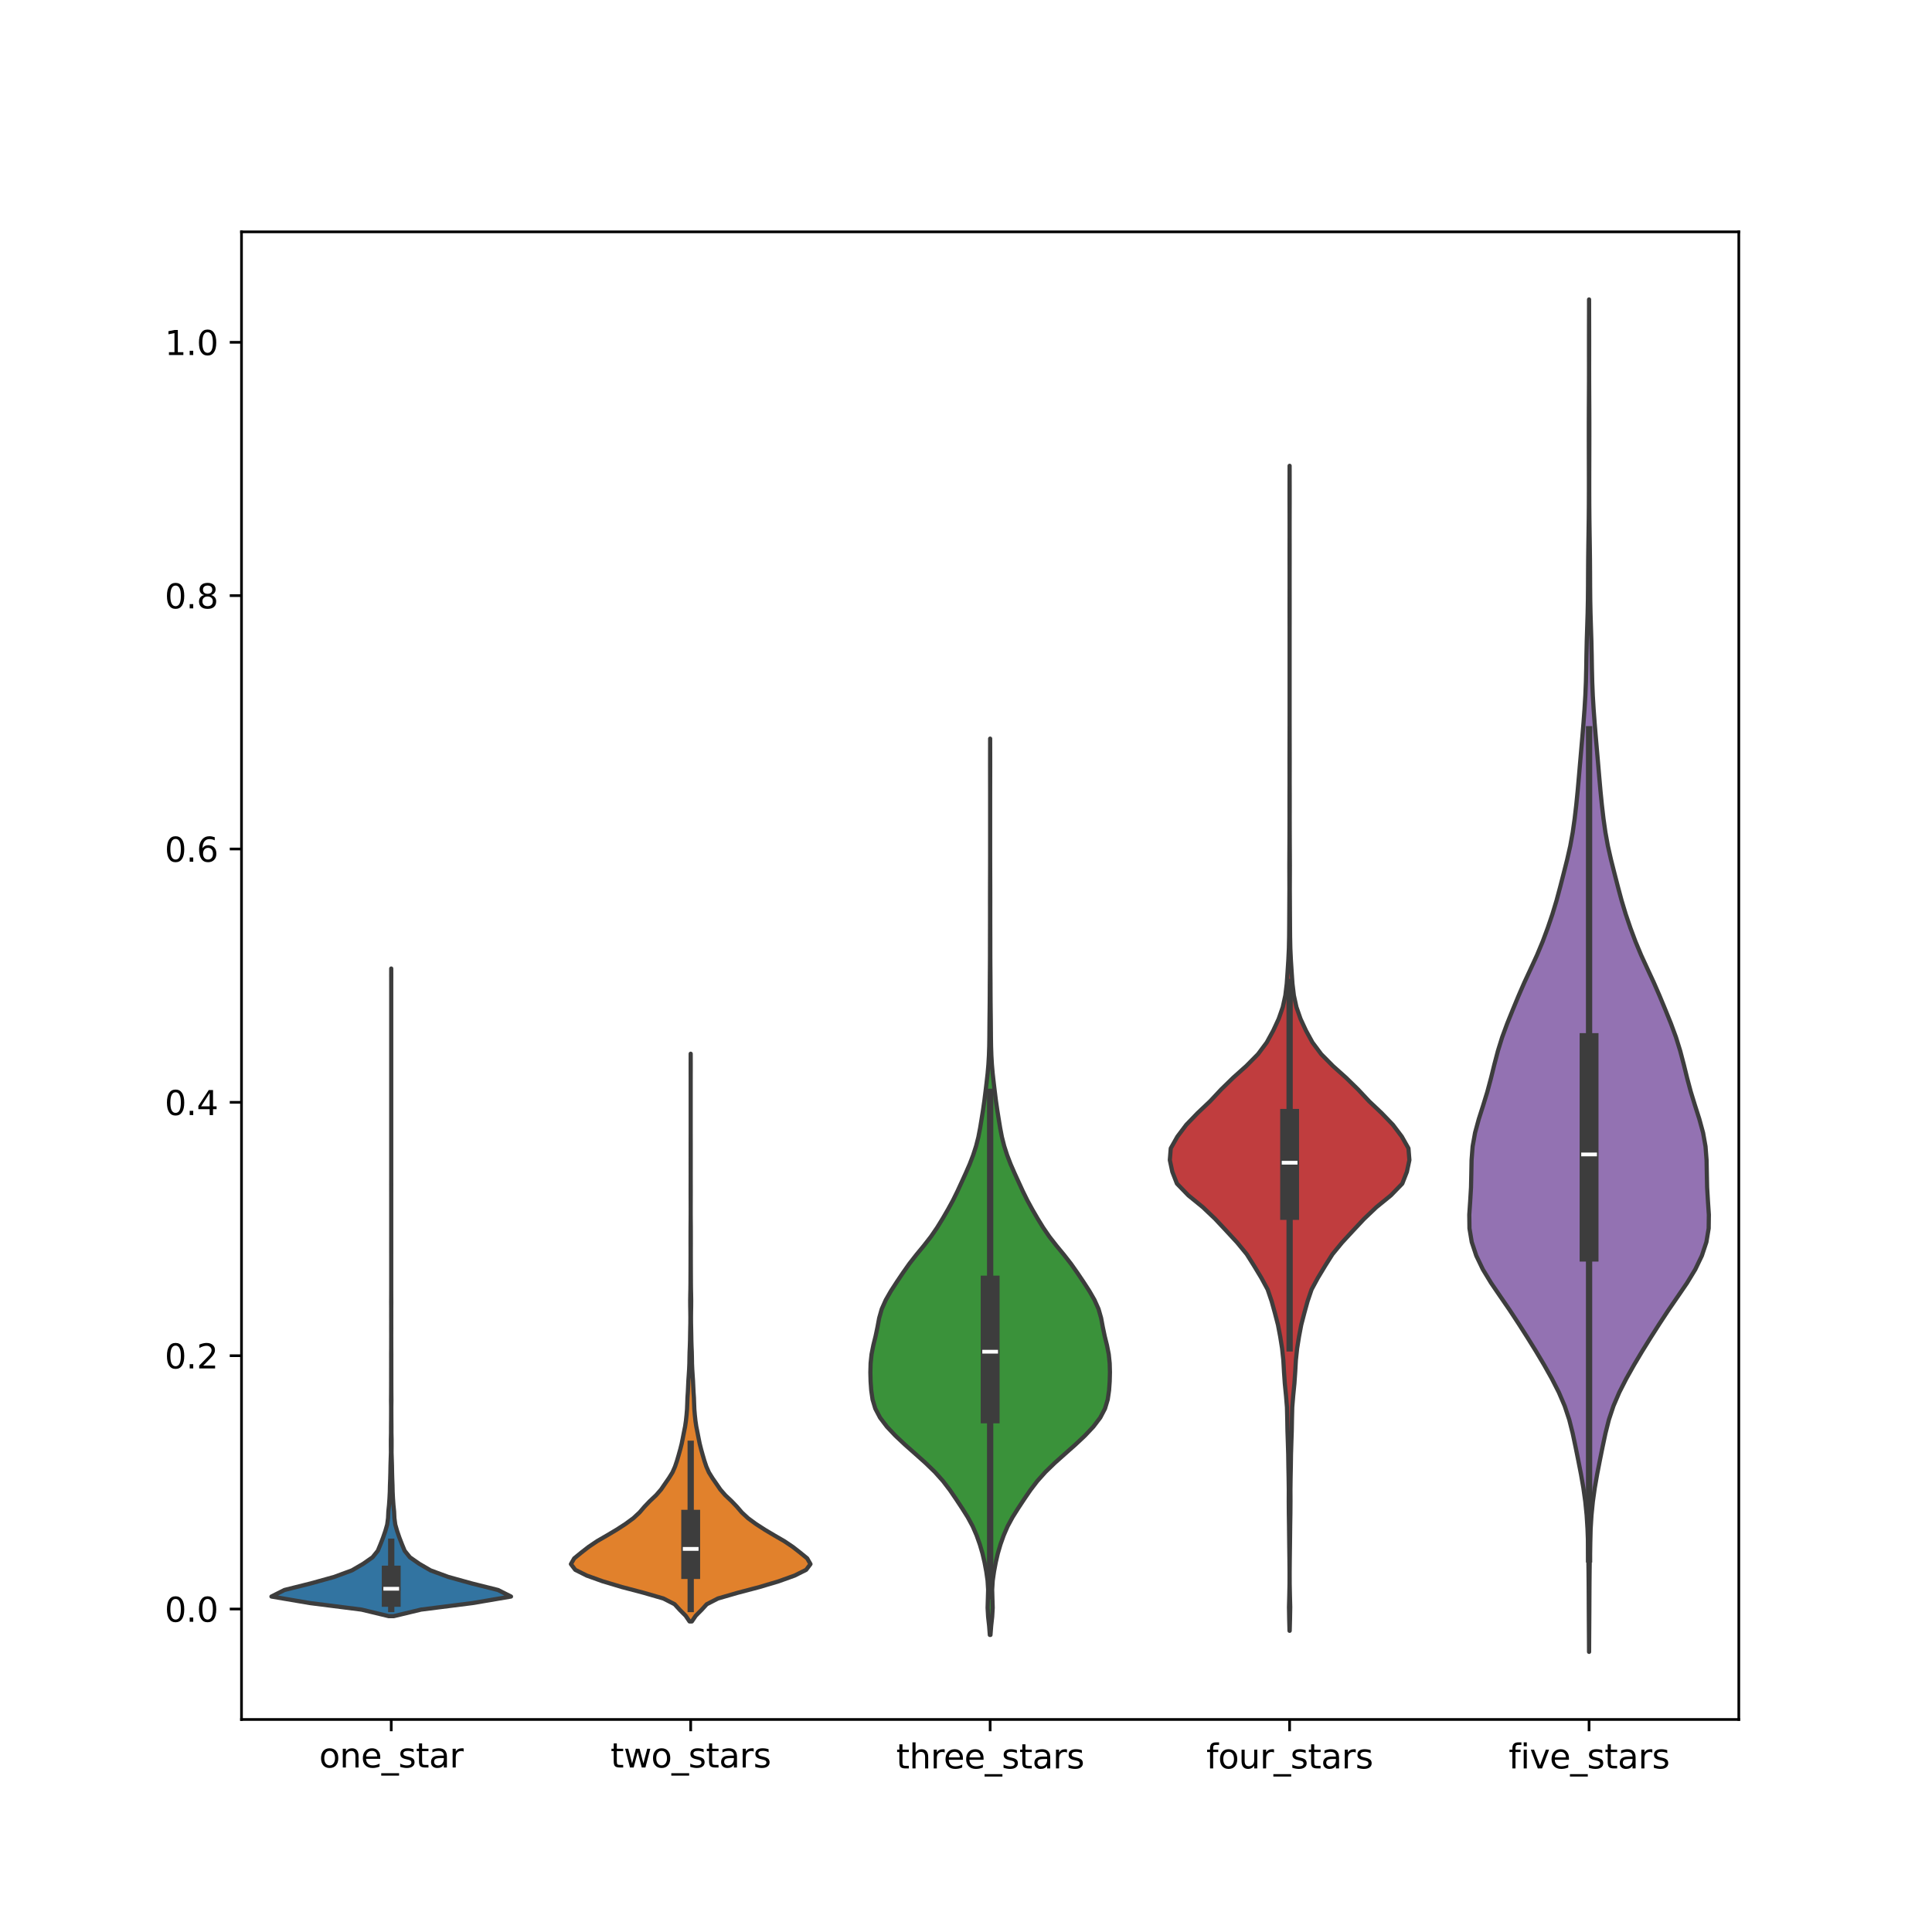 <?xml version="1.0" encoding="utf-8" standalone="no"?>
<!DOCTYPE svg PUBLIC "-//W3C//DTD SVG 1.1//EN"
  "http://www.w3.org/Graphics/SVG/1.1/DTD/svg11.dtd">
<svg xmlns:xlink="http://www.w3.org/1999/xlink" width="576pt" height="576pt" viewBox="0 0 576 576" xmlns="http://www.w3.org/2000/svg" version="1.1">
 <defs>
  <style type="text/css">*{stroke-linejoin: round; stroke-linecap: butt}</style>
 </defs>
 <g id="figure_1">
  <g id="patch_1">
   <path d="M 0 576 
L 576 576 
L 576 0 
L 0 0 
z
" style="fill: #ffffff"/>
  </g>
  <g id="axes_1">
   <g id="patch_2">
    <path d="M 72 512.64 
L 518.4 512.64 
L 518.4 69.12 
L 72 69.12 
z
" style="fill: #ffffff"/>
   </g>
   <g id="PolyCollection_1">
    <defs>
     <path id="mf4a3474368" d="M 117.392 -94.167 
L 115.888 -94.167 
L 107.777 -96.117 
L 92.394 -98.067 
L 80.928 -100.017 
L 84.808 -101.968 
L 92.612 -103.918 
L 99.644 -105.868 
L 104.927 -107.818 
L 108.279 -109.769 
L 111.075 -111.719 
L 112.645 -113.669 
L 113.448 -115.62 
L 114.204 -117.57 
L 114.874 -119.52 
L 115.437 -121.47 
L 115.698 -123.421 
L 115.786 -125.371 
L 115.984 -127.321 
L 116.122 -129.271 
L 116.22 -131.222 
L 116.262 -133.172 
L 116.337 -135.122 
L 116.39 -137.072 
L 116.421 -139.023 
L 116.483 -140.973 
L 116.549 -142.923 
L 116.534 -144.874 
L 116.535 -146.824 
L 116.578 -148.774 
L 116.579 -150.724 
L 116.596 -152.675 
L 116.606 -154.625 
L 116.609 -156.575 
L 116.583 -158.525 
L 116.601 -160.476 
L 116.61 -162.426 
L 116.615 -164.376 
L 116.613 -166.326 
L 116.617 -168.277 
L 116.618 -170.227 
L 116.615 -172.177 
L 116.628 -174.128 
L 116.632 -176.078 
L 116.636 -178.028 
L 116.627 -179.978 
L 116.635 -181.929 
L 116.628 -183.879 
L 116.633 -185.829 
L 116.621 -187.779 
L 116.634 -189.73 
L 116.64 -191.68 
L 116.64 -193.63 
L 116.64 -195.581 
L 116.64 -197.531 
L 116.64 -199.481 
L 116.64 -201.431 
L 116.635 -203.382 
L 116.636 -205.332 
L 116.64 -207.282 
L 116.64 -209.232 
L 116.64 -211.183 
L 116.64 -213.133 
L 116.64 -215.083 
L 116.64 -217.033 
L 116.64 -218.984 
L 116.637 -220.934 
L 116.634 -222.884 
L 116.64 -224.835 
L 116.64 -226.785 
L 116.64 -228.735 
L 116.64 -230.685 
L 116.64 -232.636 
L 116.64 -234.586 
L 116.64 -236.536 
L 116.64 -238.486 
L 116.64 -240.437 
L 116.64 -242.387 
L 116.64 -244.337 
L 116.64 -246.288 
L 116.64 -248.238 
L 116.64 -250.188 
L 116.64 -252.138 
L 116.64 -254.089 
L 116.64 -256.039 
L 116.64 -257.989 
L 116.64 -259.939 
L 116.64 -261.89 
L 116.64 -263.84 
L 116.64 -265.79 
L 116.64 -267.74 
L 116.64 -269.691 
L 116.64 -271.641 
L 116.64 -273.591 
L 116.64 -275.542 
L 116.64 -277.492 
L 116.64 -279.442 
L 116.64 -281.392 
L 116.638 -283.343 
L 116.633 -285.293 
L 116.639 -287.243 
L 116.641 -287.243 
L 116.641 -287.243 
L 116.647 -285.293 
L 116.642 -283.343 
L 116.64 -281.392 
L 116.64 -279.442 
L 116.64 -277.492 
L 116.64 -275.542 
L 116.64 -273.591 
L 116.64 -271.641 
L 116.64 -269.691 
L 116.64 -267.74 
L 116.64 -265.79 
L 116.64 -263.84 
L 116.64 -261.89 
L 116.64 -259.939 
L 116.64 -257.989 
L 116.64 -256.039 
L 116.64 -254.089 
L 116.64 -252.138 
L 116.64 -250.188 
L 116.64 -248.238 
L 116.64 -246.288 
L 116.64 -244.337 
L 116.64 -242.387 
L 116.64 -240.437 
L 116.64 -238.486 
L 116.64 -236.536 
L 116.64 -234.586 
L 116.64 -232.636 
L 116.64 -230.685 
L 116.64 -228.735 
L 116.64 -226.785 
L 116.64 -224.835 
L 116.646 -222.884 
L 116.643 -220.934 
L 116.64 -218.984 
L 116.64 -217.033 
L 116.64 -215.083 
L 116.64 -213.133 
L 116.64 -211.183 
L 116.64 -209.232 
L 116.64 -207.282 
L 116.644 -205.332 
L 116.645 -203.382 
L 116.64 -201.431 
L 116.64 -199.481 
L 116.64 -197.531 
L 116.64 -195.581 
L 116.64 -193.63 
L 116.64 -191.68 
L 116.646 -189.73 
L 116.659 -187.779 
L 116.647 -185.829 
L 116.652 -183.879 
L 116.645 -181.929 
L 116.653 -179.978 
L 116.644 -178.028 
L 116.648 -176.078 
L 116.652 -174.128 
L 116.665 -172.177 
L 116.662 -170.227 
L 116.663 -168.277 
L 116.667 -166.326 
L 116.665 -164.376 
L 116.67 -162.426 
L 116.679 -160.476 
L 116.697 -158.525 
L 116.671 -156.575 
L 116.674 -154.625 
L 116.684 -152.675 
L 116.701 -150.724 
L 116.702 -148.774 
L 116.745 -146.824 
L 116.746 -144.874 
L 116.731 -142.923 
L 116.797 -140.973 
L 116.859 -139.023 
L 116.89 -137.072 
L 116.943 -135.122 
L 117.018 -133.172 
L 117.06 -131.222 
L 117.158 -129.271 
L 117.296 -127.321 
L 117.494 -125.371 
L 117.582 -123.421 
L 117.843 -121.47 
L 118.406 -119.52 
L 119.076 -117.57 
L 119.832 -115.62 
L 120.635 -113.669 
L 122.205 -111.719 
L 125.001 -109.769 
L 128.353 -107.818 
L 133.636 -105.868 
L 140.668 -103.918 
L 148.472 -101.968 
L 152.352 -100.017 
L 140.886 -98.067 
L 125.503 -96.117 
L 117.392 -94.167 
z
" style="stroke: #3d3d3d; stroke-width: 1.25"/>
    </defs>
    <g clip-path="url(#pbd607f5d47)">
     <use xlink:href="#mf4a3474368" x="0" y="576" style="fill: #3274a1; stroke: #3d3d3d; stroke-width: 1.25"/>
    </g>
   </g>
   <g id="PolyCollection_2">
    <defs>
     <path id="mdbf8deed7d" d="M 206.267 -92.591 
L 205.573 -92.591 
L 204.406 -94.3 
L 202.7 -96.01 
L 201.132 -97.72 
L 197.794 -99.429 
L 191.886 -101.139 
L 185.401 -102.848 
L 179.681 -104.558 
L 174.923 -106.268 
L 171.506 -107.977 
L 170.208 -109.687 
L 171.191 -111.397 
L 173.286 -113.106 
L 175.478 -114.816 
L 178.014 -116.525 
L 180.972 -118.235 
L 183.844 -119.945 
L 186.486 -121.654 
L 188.817 -123.364 
L 190.663 -125.073 
L 192.133 -126.783 
L 193.77 -128.493 
L 195.59 -130.202 
L 197.079 -131.912 
L 198.253 -133.622 
L 199.44 -135.331 
L 200.499 -137.041 
L 201.251 -138.75 
L 201.827 -140.46 
L 202.327 -142.17 
L 202.804 -143.879 
L 203.237 -145.589 
L 203.58 -147.299 
L 203.914 -149.008 
L 204.254 -150.718 
L 204.505 -152.427 
L 204.687 -154.137 
L 204.831 -155.847 
L 204.899 -157.556 
L 204.958 -159.266 
L 205.073 -160.976 
L 205.154 -162.685 
L 205.232 -164.395 
L 205.348 -166.104 
L 205.457 -167.814 
L 205.529 -169.524 
L 205.554 -171.233 
L 205.596 -172.943 
L 205.67 -174.653 
L 205.723 -176.362 
L 205.75 -178.072 
L 205.781 -179.781 
L 205.819 -181.491 
L 205.831 -183.201 
L 205.814 -184.91 
L 205.783 -186.62 
L 205.773 -188.33 
L 205.801 -190.039 
L 205.838 -191.749 
L 205.855 -193.458 
L 205.862 -195.168 
L 205.871 -196.878 
L 205.877 -198.587 
L 205.882 -200.297 
L 205.888 -202.006 
L 205.885 -203.716 
L 205.879 -205.426 
L 205.881 -207.135 
L 205.883 -208.845 
L 205.891 -210.555 
L 205.907 -212.264 
L 205.917 -213.974 
L 205.919 -215.683 
L 205.915 -217.393 
L 205.909 -219.103 
L 205.905 -220.812 
L 205.908 -222.522 
L 205.914 -224.232 
L 205.916 -225.941 
L 205.912 -227.651 
L 205.91 -229.36 
L 205.913 -231.07 
L 205.912 -232.78 
L 205.911 -234.489 
L 205.915 -236.199 
L 205.919 -237.909 
L 205.92 -239.618 
L 205.92 -241.328 
L 205.92 -243.037 
L 205.92 -244.747 
L 205.92 -246.457 
L 205.92 -248.166 
L 205.92 -249.876 
L 205.92 -251.586 
L 205.92 -253.295 
L 205.918 -255.005 
L 205.913 -256.714 
L 205.911 -258.424 
L 205.915 -260.134 
L 205.919 -261.843 
L 205.921 -261.843 
L 205.921 -261.843 
L 205.925 -260.134 
L 205.929 -258.424 
L 205.927 -256.714 
L 205.922 -255.005 
L 205.92 -253.295 
L 205.92 -251.586 
L 205.92 -249.876 
L 205.92 -248.166 
L 205.92 -246.457 
L 205.92 -244.747 
L 205.92 -243.037 
L 205.92 -241.328 
L 205.92 -239.618 
L 205.921 -237.909 
L 205.925 -236.199 
L 205.929 -234.489 
L 205.928 -232.78 
L 205.927 -231.07 
L 205.93 -229.36 
L 205.928 -227.651 
L 205.924 -225.941 
L 205.926 -224.232 
L 205.932 -222.522 
L 205.935 -220.812 
L 205.931 -219.103 
L 205.925 -217.393 
L 205.921 -215.683 
L 205.923 -213.974 
L 205.933 -212.264 
L 205.949 -210.555 
L 205.957 -208.845 
L 205.959 -207.135 
L 205.961 -205.426 
L 205.955 -203.716 
L 205.952 -202.006 
L 205.958 -200.297 
L 205.963 -198.587 
L 205.969 -196.878 
L 205.978 -195.168 
L 205.985 -193.458 
L 206.002 -191.749 
L 206.039 -190.039 
L 206.067 -188.33 
L 206.057 -186.62 
L 206.026 -184.91 
L 206.009 -183.201 
L 206.021 -181.491 
L 206.059 -179.781 
L 206.09 -178.072 
L 206.117 -176.362 
L 206.17 -174.653 
L 206.244 -172.943 
L 206.286 -171.233 
L 206.311 -169.524 
L 206.383 -167.814 
L 206.492 -166.104 
L 206.608 -164.395 
L 206.686 -162.685 
L 206.767 -160.976 
L 206.882 -159.266 
L 206.941 -157.556 
L 207.009 -155.847 
L 207.153 -154.137 
L 207.335 -152.427 
L 207.586 -150.718 
L 207.926 -149.008 
L 208.26 -147.299 
L 208.603 -145.589 
L 209.036 -143.879 
L 209.513 -142.17 
L 210.013 -140.46 
L 210.589 -138.75 
L 211.341 -137.041 
L 212.4 -135.331 
L 213.587 -133.622 
L 214.761 -131.912 
L 216.25 -130.202 
L 218.07 -128.493 
L 219.707 -126.783 
L 221.177 -125.073 
L 223.023 -123.364 
L 225.354 -121.654 
L 227.996 -119.945 
L 230.868 -118.235 
L 233.826 -116.525 
L 236.362 -114.816 
L 238.554 -113.106 
L 240.649 -111.397 
L 241.632 -109.687 
L 240.334 -107.977 
L 236.917 -106.268 
L 232.159 -104.558 
L 226.439 -102.848 
L 219.954 -101.139 
L 214.046 -99.429 
L 210.708 -97.72 
L 209.14 -96.01 
L 207.434 -94.3 
L 206.267 -92.591 
z
" style="stroke: #3d3d3d; stroke-width: 1.25"/>
    </defs>
    <g clip-path="url(#pbd607f5d47)">
     <use xlink:href="#mdbf8deed7d" x="0" y="576" style="fill: #e1812c; stroke: #3d3d3d; stroke-width: 1.25"/>
    </g>
   </g>
   <g id="PolyCollection_3">
    <defs>
     <path id="m285abc259c" d="M 295.296 -88.568 
L 295.104 -88.568 
L 294.895 -91.267 
L 294.596 -93.966 
L 294.44 -96.665 
L 294.523 -99.364 
L 294.598 -102.063 
L 294.431 -104.763 
L 294.045 -107.462 
L 293.539 -110.161 
L 292.911 -112.86 
L 292.12 -115.559 
L 291.16 -118.258 
L 289.989 -120.958 
L 288.529 -123.657 
L 286.829 -126.356 
L 285.048 -129.055 
L 283.203 -131.754 
L 281.137 -134.453 
L 278.717 -137.153 
L 275.931 -139.852 
L 272.904 -142.551 
L 269.853 -145.25 
L 266.978 -147.949 
L 264.427 -150.648 
L 262.376 -153.348 
L 260.959 -156.047 
L 260.147 -158.746 
L 259.751 -161.445 
L 259.558 -164.144 
L 259.488 -166.844 
L 259.562 -169.543 
L 259.842 -172.242 
L 260.377 -174.941 
L 261.046 -177.64 
L 261.614 -180.339 
L 262.114 -183.039 
L 262.885 -185.738 
L 264.091 -188.437 
L 265.641 -191.136 
L 267.394 -193.835 
L 269.212 -196.534 
L 271.115 -199.234 
L 273.224 -201.933 
L 275.455 -204.632 
L 277.561 -207.331 
L 279.41 -210.03 
L 281.07 -212.729 
L 282.64 -215.429 
L 284.114 -218.128 
L 285.447 -220.827 
L 286.689 -223.526 
L 287.921 -226.225 
L 289.102 -228.924 
L 290.139 -231.624 
L 291.01 -234.323 
L 291.698 -237.022 
L 292.216 -239.721 
L 292.658 -242.42 
L 293.087 -245.12 
L 293.475 -247.819 
L 293.813 -250.518 
L 294.137 -253.217 
L 294.441 -255.916 
L 294.678 -258.615 
L 294.835 -261.315 
L 294.926 -264.014 
L 294.969 -266.713 
L 294.989 -269.412 
L 295.013 -272.111 
L 295.046 -274.81 
L 295.074 -277.51 
L 295.09 -280.209 
L 295.099 -282.908 
L 295.117 -285.607 
L 295.14 -288.306 
L 295.152 -291.005 
L 295.154 -293.705 
L 295.156 -296.404 
L 295.164 -299.103 
L 295.17 -301.802 
L 295.169 -304.501 
L 295.166 -307.201 
L 295.169 -309.9 
L 295.176 -312.599 
L 295.186 -315.298 
L 295.194 -317.997 
L 295.198 -320.696 
L 295.2 -323.396 
L 295.2 -326.095 
L 295.2 -328.794 
L 295.2 -331.493 
L 295.2 -334.192 
L 295.2 -336.891 
L 295.199 -339.591 
L 295.195 -342.29 
L 295.19 -344.989 
L 295.186 -347.688 
L 295.188 -350.387 
L 295.194 -353.086 
L 295.198 -355.786 
L 295.202 -355.786 
L 295.202 -355.786 
L 295.206 -353.086 
L 295.212 -350.387 
L 295.214 -347.688 
L 295.21 -344.989 
L 295.205 -342.29 
L 295.201 -339.591 
L 295.2 -336.891 
L 295.2 -334.192 
L 295.2 -331.493 
L 295.2 -328.794 
L 295.2 -326.095 
L 295.2 -323.396 
L 295.202 -320.696 
L 295.206 -317.997 
L 295.214 -315.298 
L 295.224 -312.599 
L 295.231 -309.9 
L 295.234 -307.201 
L 295.231 -304.501 
L 295.23 -301.802 
L 295.236 -299.103 
L 295.244 -296.404 
L 295.246 -293.705 
L 295.248 -291.005 
L 295.26 -288.306 
L 295.283 -285.607 
L 295.301 -282.908 
L 295.31 -280.209 
L 295.326 -277.51 
L 295.354 -274.81 
L 295.387 -272.111 
L 295.411 -269.412 
L 295.431 -266.713 
L 295.474 -264.014 
L 295.565 -261.315 
L 295.722 -258.615 
L 295.959 -255.916 
L 296.263 -253.217 
L 296.587 -250.518 
L 296.925 -247.819 
L 297.313 -245.12 
L 297.742 -242.42 
L 298.184 -239.721 
L 298.702 -237.022 
L 299.39 -234.323 
L 300.261 -231.624 
L 301.298 -228.924 
L 302.479 -226.225 
L 303.711 -223.526 
L 304.953 -220.827 
L 306.286 -218.128 
L 307.76 -215.429 
L 309.33 -212.729 
L 310.99 -210.03 
L 312.839 -207.331 
L 314.945 -204.632 
L 317.176 -201.933 
L 319.285 -199.234 
L 321.188 -196.534 
L 323.006 -193.835 
L 324.759 -191.136 
L 326.309 -188.437 
L 327.515 -185.738 
L 328.286 -183.039 
L 328.786 -180.339 
L 329.354 -177.64 
L 330.023 -174.941 
L 330.558 -172.242 
L 330.838 -169.543 
L 330.912 -166.844 
L 330.842 -164.144 
L 330.649 -161.445 
L 330.253 -158.746 
L 329.441 -156.047 
L 328.024 -153.348 
L 325.973 -150.648 
L 323.422 -147.949 
L 320.547 -145.25 
L 317.496 -142.551 
L 314.469 -139.852 
L 311.683 -137.153 
L 309.263 -134.453 
L 307.197 -131.754 
L 305.352 -129.055 
L 303.571 -126.356 
L 301.871 -123.657 
L 300.411 -120.958 
L 299.24 -118.258 
L 298.28 -115.559 
L 297.489 -112.86 
L 296.861 -110.161 
L 296.355 -107.462 
L 295.969 -104.763 
L 295.802 -102.063 
L 295.877 -99.364 
L 295.96 -96.665 
L 295.804 -93.966 
L 295.505 -91.267 
L 295.296 -88.568 
z
" style="stroke: #3d3d3d; stroke-width: 1.25"/>
    </defs>
    <g clip-path="url(#pbd607f5d47)">
     <use xlink:href="#m285abc259c" x="0" y="576" style="fill: #3a923a; stroke: #3d3d3d; stroke-width: 1.25"/>
    </g>
   </g>
   <g id="PolyCollection_4">
    <defs>
     <path id="m15ea70969e" d="M 384.505 -89.802 
L 384.455 -89.802 
L 384.36 -93.311 
L 384.297 -96.819 
L 384.386 -100.327 
L 384.458 -103.836 
L 384.465 -107.344 
L 384.434 -110.852 
L 384.386 -114.361 
L 384.343 -117.869 
L 384.304 -121.377 
L 384.249 -124.886 
L 384.222 -128.394 
L 384.233 -131.903 
L 384.186 -135.411 
L 384.115 -138.919 
L 384.064 -142.428 
L 383.957 -145.936 
L 383.841 -149.444 
L 383.779 -152.953 
L 383.691 -156.461 
L 383.402 -159.969 
L 383.054 -163.478 
L 382.809 -166.986 
L 382.612 -170.494 
L 382.237 -174.003 
L 381.676 -177.511 
L 381.009 -181.019 
L 380.096 -184.528 
L 379.127 -188.036 
L 377.937 -191.544 
L 376.034 -195.053 
L 373.919 -198.561 
L 371.709 -202.069 
L 368.824 -205.578 
L 365.578 -209.086 
L 362.292 -212.594 
L 358.601 -216.103 
L 354.291 -219.611 
L 350.887 -223.119 
L 349.519 -226.628 
L 348.768 -230.136 
L 349.047 -233.644 
L 351.032 -237.153 
L 353.679 -240.661 
L 357.064 -244.169 
L 360.781 -247.678 
L 364.063 -251.186 
L 367.659 -254.694 
L 371.579 -258.203 
L 375.052 -261.711 
L 377.675 -265.219 
L 379.594 -268.728 
L 381.222 -272.236 
L 382.443 -275.744 
L 383.209 -279.253 
L 383.63 -282.761 
L 383.874 -286.269 
L 384.1 -289.778 
L 384.265 -293.286 
L 384.337 -296.794 
L 384.364 -300.303 
L 384.384 -303.811 
L 384.401 -307.319 
L 384.422 -310.828 
L 384.412 -314.336 
L 384.401 -317.844 
L 384.416 -321.353 
L 384.435 -324.861 
L 384.448 -328.369 
L 384.456 -331.878 
L 384.45 -335.386 
L 384.45 -338.894 
L 384.464 -342.403 
L 384.46 -345.911 
L 384.456 -349.419 
L 384.463 -352.928 
L 384.469 -356.436 
L 384.477 -359.944 
L 384.48 -363.453 
L 384.48 -366.961 
L 384.48 -370.469 
L 384.48 -373.978 
L 384.48 -377.486 
L 384.48 -380.994 
L 384.48 -384.503 
L 384.479 -388.011 
L 384.473 -391.519 
L 384.469 -395.028 
L 384.474 -398.536 
L 384.479 -402.044 
L 384.477 -405.553 
L 384.47 -409.061 
L 384.47 -412.569 
L 384.477 -416.078 
L 384.479 -419.586 
L 384.473 -423.094 
L 384.463 -426.603 
L 384.462 -430.111 
L 384.471 -433.62 
L 384.478 -437.128 
L 384.482 -437.128 
L 384.482 -437.128 
L 384.489 -433.62 
L 384.498 -430.111 
L 384.497 -426.603 
L 384.487 -423.094 
L 384.481 -419.586 
L 384.483 -416.078 
L 384.49 -412.569 
L 384.49 -409.061 
L 384.483 -405.553 
L 384.481 -402.044 
L 384.486 -398.536 
L 384.491 -395.028 
L 384.487 -391.519 
L 384.481 -388.011 
L 384.48 -384.503 
L 384.48 -380.994 
L 384.48 -377.486 
L 384.48 -373.978 
L 384.48 -370.469 
L 384.48 -366.961 
L 384.48 -363.453 
L 384.483 -359.944 
L 384.491 -356.436 
L 384.497 -352.928 
L 384.504 -349.419 
L 384.5 -345.911 
L 384.496 -342.403 
L 384.51 -338.894 
L 384.51 -335.386 
L 384.504 -331.878 
L 384.512 -328.369 
L 384.525 -324.861 
L 384.544 -321.353 
L 384.559 -317.844 
L 384.548 -314.336 
L 384.538 -310.828 
L 384.559 -307.319 
L 384.576 -303.811 
L 384.596 -300.303 
L 384.623 -296.794 
L 384.695 -293.286 
L 384.86 -289.778 
L 385.086 -286.269 
L 385.33 -282.761 
L 385.751 -279.253 
L 386.517 -275.744 
L 387.738 -272.236 
L 389.366 -268.728 
L 391.285 -265.219 
L 393.908 -261.711 
L 397.381 -258.203 
L 401.301 -254.694 
L 404.897 -251.186 
L 408.179 -247.678 
L 411.896 -244.169 
L 415.281 -240.661 
L 417.928 -237.153 
L 419.913 -233.644 
L 420.192 -230.136 
L 419.441 -226.628 
L 418.073 -223.119 
L 414.669 -219.611 
L 410.359 -216.103 
L 406.668 -212.594 
L 403.382 -209.086 
L 400.136 -205.578 
L 397.251 -202.069 
L 395.041 -198.561 
L 392.926 -195.053 
L 391.023 -191.544 
L 389.833 -188.036 
L 388.864 -184.528 
L 387.951 -181.019 
L 387.284 -177.511 
L 386.723 -174.003 
L 386.348 -170.494 
L 386.151 -166.986 
L 385.906 -163.478 
L 385.558 -159.969 
L 385.269 -156.461 
L 385.181 -152.953 
L 385.119 -149.444 
L 385.003 -145.936 
L 384.896 -142.428 
L 384.845 -138.919 
L 384.774 -135.411 
L 384.727 -131.903 
L 384.738 -128.394 
L 384.711 -124.886 
L 384.656 -121.377 
L 384.617 -117.869 
L 384.574 -114.361 
L 384.526 -110.852 
L 384.495 -107.344 
L 384.502 -103.836 
L 384.574 -100.327 
L 384.663 -96.819 
L 384.6 -93.311 
L 384.505 -89.802 
z
" style="stroke: #3d3d3d; stroke-width: 1.25"/>
    </defs>
    <g clip-path="url(#pbd607f5d47)">
     <use xlink:href="#m15ea70969e" x="0" y="576" style="fill: #c03d3e; stroke: #3d3d3d; stroke-width: 1.25"/>
    </g>
   </g>
   <g id="PolyCollection_5">
    <defs>
     <path id="meb9fd7fbe3" d="M 473.769 -83.52 
L 473.751 -83.52 
L 473.733 -87.593 
L 473.705 -91.665 
L 473.679 -95.738 
L 473.661 -99.811 
L 473.638 -103.884 
L 473.597 -107.956 
L 473.534 -112.029 
L 473.444 -116.102 
L 473.294 -120.175 
L 473.038 -124.247 
L 472.632 -128.32 
L 472.062 -132.393 
L 471.352 -136.465 
L 470.558 -140.538 
L 469.735 -144.611 
L 468.872 -148.684 
L 467.844 -152.756 
L 466.49 -156.829 
L 464.741 -160.902 
L 462.662 -164.975 
L 460.373 -169.047 
L 457.946 -173.12 
L 455.416 -177.193 
L 452.822 -181.265 
L 450.147 -185.338 
L 447.349 -189.411 
L 444.562 -193.484 
L 442.087 -197.556 
L 440.133 -201.629 
L 438.78 -205.702 
L 438.101 -209.775 
L 438.048 -213.847 
L 438.321 -217.92 
L 438.565 -221.993 
L 438.652 -226.065 
L 438.728 -230.138 
L 439.044 -234.211 
L 439.771 -238.284 
L 440.881 -242.356 
L 442.18 -246.429 
L 443.431 -250.502 
L 444.52 -254.575 
L 445.523 -258.647 
L 446.595 -262.72 
L 447.861 -266.793 
L 449.361 -270.865 
L 451.005 -274.938 
L 452.695 -279.011 
L 454.467 -283.084 
L 456.356 -287.156 
L 458.231 -291.229 
L 459.93 -295.302 
L 461.446 -299.375 
L 462.83 -303.447 
L 464.061 -307.52 
L 465.153 -311.593 
L 466.2 -315.665 
L 467.231 -319.738 
L 468.154 -323.811 
L 468.892 -327.884 
L 469.469 -331.956 
L 469.943 -336.029 
L 470.349 -340.102 
L 470.711 -344.175 
L 471.058 -348.247 
L 471.411 -352.32 
L 471.765 -356.393 
L 472.099 -360.465 
L 472.4 -364.538 
L 472.648 -368.611 
L 472.817 -372.684 
L 472.913 -376.756 
L 472.981 -380.829 
L 473.071 -384.902 
L 473.199 -388.975 
L 473.327 -393.047 
L 473.411 -397.12 
L 473.448 -401.193 
L 473.467 -405.265 
L 473.496 -409.338 
L 473.548 -413.411 
L 473.611 -417.484 
L 473.665 -421.556 
L 473.697 -425.629 
L 473.71 -429.702 
L 473.709 -433.775 
L 473.699 -437.847 
L 473.689 -441.92 
L 473.683 -445.993 
L 473.684 -450.065 
L 473.697 -454.138 
L 473.719 -458.211 
L 473.737 -462.284 
L 473.741 -466.356 
L 473.736 -470.429 
L 473.734 -474.502 
L 473.74 -478.575 
L 473.75 -482.647 
L 473.756 -486.72 
L 473.764 -486.72 
L 473.764 -486.72 
L 473.77 -482.647 
L 473.78 -478.575 
L 473.786 -474.502 
L 473.784 -470.429 
L 473.779 -466.356 
L 473.783 -462.284 
L 473.801 -458.211 
L 473.823 -454.138 
L 473.836 -450.065 
L 473.837 -445.993 
L 473.831 -441.92 
L 473.821 -437.847 
L 473.811 -433.775 
L 473.81 -429.702 
L 473.823 -425.629 
L 473.855 -421.556 
L 473.909 -417.484 
L 473.972 -413.411 
L 474.024 -409.338 
L 474.053 -405.265 
L 474.072 -401.193 
L 474.109 -397.12 
L 474.193 -393.047 
L 474.321 -388.975 
L 474.449 -384.902 
L 474.539 -380.829 
L 474.607 -376.756 
L 474.703 -372.684 
L 474.872 -368.611 
L 475.12 -364.538 
L 475.421 -360.465 
L 475.755 -356.393 
L 476.109 -352.32 
L 476.462 -348.247 
L 476.809 -344.175 
L 477.171 -340.102 
L 477.577 -336.029 
L 478.051 -331.956 
L 478.628 -327.884 
L 479.366 -323.811 
L 480.289 -319.738 
L 481.32 -315.665 
L 482.367 -311.593 
L 483.459 -307.52 
L 484.69 -303.447 
L 486.074 -299.375 
L 487.59 -295.302 
L 489.289 -291.229 
L 491.164 -287.156 
L 493.053 -283.084 
L 494.825 -279.011 
L 496.515 -274.938 
L 498.159 -270.865 
L 499.659 -266.793 
L 500.925 -262.72 
L 501.997 -258.647 
L 503 -254.575 
L 504.089 -250.502 
L 505.34 -246.429 
L 506.639 -242.356 
L 507.749 -238.284 
L 508.476 -234.211 
L 508.792 -230.138 
L 508.868 -226.065 
L 508.955 -221.993 
L 509.199 -217.92 
L 509.472 -213.847 
L 509.419 -209.775 
L 508.74 -205.702 
L 507.387 -201.629 
L 505.433 -197.556 
L 502.958 -193.484 
L 500.171 -189.411 
L 497.373 -185.338 
L 494.698 -181.265 
L 492.104 -177.193 
L 489.574 -173.12 
L 487.147 -169.047 
L 484.858 -164.975 
L 482.779 -160.902 
L 481.03 -156.829 
L 479.676 -152.756 
L 478.648 -148.684 
L 477.785 -144.611 
L 476.962 -140.538 
L 476.168 -136.465 
L 475.458 -132.393 
L 474.888 -128.32 
L 474.482 -124.247 
L 474.226 -120.175 
L 474.076 -116.102 
L 473.986 -112.029 
L 473.923 -107.956 
L 473.882 -103.884 
L 473.859 -99.811 
L 473.841 -95.738 
L 473.815 -91.665 
L 473.787 -87.593 
L 473.769 -83.52 
z
" style="stroke: #3d3d3d; stroke-width: 1.25"/>
    </defs>
    <g clip-path="url(#pbd607f5d47)">
     <use xlink:href="#meb9fd7fbe3" x="0" y="576" style="fill: #9372b2; stroke: #3d3d3d; stroke-width: 1.25"/>
    </g>
   </g>
   <g id="matplotlib.axis_1">
    <g id="xtick_1">
     <g id="line2d_1">
      <defs>
       <path id="mfa9f8aa053" d="M 0 0 
L 0 3.5 
" style="stroke: #000000; stroke-width: 0.8"/>
      </defs>
      <g>
       <use xlink:href="#mfa9f8aa053" x="116.64" y="512.64" style="stroke: #000000; stroke-width: 0.8"/>
      </g>
     </g>
     <g id="text_1">
      <!-- one_star -->
      <g transform="translate(95.151 526.96) scale(0.1 -0.1)">
       <defs>
        <path id="DejaVuSans-6f" d="M 1959 3097 
Q 1497 3097 1228 2736 
Q 959 2375 959 1747 
Q 959 1119 1226 758 
Q 1494 397 1959 397 
Q 2419 397 2687 759 
Q 2956 1122 2956 1747 
Q 2956 2369 2687 2733 
Q 2419 3097 1959 3097 
z
M 1959 3584 
Q 2709 3584 3137 3096 
Q 3566 2609 3566 1747 
Q 3566 888 3137 398 
Q 2709 -91 1959 -91 
Q 1206 -91 779 398 
Q 353 888 353 1747 
Q 353 2609 779 3096 
Q 1206 3584 1959 3584 
z
" transform="scale(0.016)"/>
        <path id="DejaVuSans-6e" d="M 3513 2113 
L 3513 0 
L 2938 0 
L 2938 2094 
Q 2938 2591 2744 2837 
Q 2550 3084 2163 3084 
Q 1697 3084 1428 2787 
Q 1159 2491 1159 1978 
L 1159 0 
L 581 0 
L 581 3500 
L 1159 3500 
L 1159 2956 
Q 1366 3272 1645 3428 
Q 1925 3584 2291 3584 
Q 2894 3584 3203 3211 
Q 3513 2838 3513 2113 
z
" transform="scale(0.016)"/>
        <path id="DejaVuSans-65" d="M 3597 1894 
L 3597 1613 
L 953 1613 
Q 991 1019 1311 708 
Q 1631 397 2203 397 
Q 2534 397 2845 478 
Q 3156 559 3463 722 
L 3463 178 
Q 3153 47 2828 -22 
Q 2503 -91 2169 -91 
Q 1331 -91 842 396 
Q 353 884 353 1716 
Q 353 2575 817 3079 
Q 1281 3584 2069 3584 
Q 2775 3584 3186 3129 
Q 3597 2675 3597 1894 
z
M 3022 2063 
Q 3016 2534 2758 2815 
Q 2500 3097 2075 3097 
Q 1594 3097 1305 2825 
Q 1016 2553 972 2059 
L 3022 2063 
z
" transform="scale(0.016)"/>
        <path id="DejaVuSans-5f" d="M 3263 -1063 
L 3263 -1509 
L -63 -1509 
L -63 -1063 
L 3263 -1063 
z
" transform="scale(0.016)"/>
        <path id="DejaVuSans-73" d="M 2834 3397 
L 2834 2853 
Q 2591 2978 2328 3040 
Q 2066 3103 1784 3103 
Q 1356 3103 1142 2972 
Q 928 2841 928 2578 
Q 928 2378 1081 2264 
Q 1234 2150 1697 2047 
L 1894 2003 
Q 2506 1872 2764 1633 
Q 3022 1394 3022 966 
Q 3022 478 2636 193 
Q 2250 -91 1575 -91 
Q 1294 -91 989 -36 
Q 684 19 347 128 
L 347 722 
Q 666 556 975 473 
Q 1284 391 1588 391 
Q 1994 391 2212 530 
Q 2431 669 2431 922 
Q 2431 1156 2273 1281 
Q 2116 1406 1581 1522 
L 1381 1569 
Q 847 1681 609 1914 
Q 372 2147 372 2553 
Q 372 3047 722 3315 
Q 1072 3584 1716 3584 
Q 2034 3584 2315 3537 
Q 2597 3491 2834 3397 
z
" transform="scale(0.016)"/>
        <path id="DejaVuSans-74" d="M 1172 4494 
L 1172 3500 
L 2356 3500 
L 2356 3053 
L 1172 3053 
L 1172 1153 
Q 1172 725 1289 603 
Q 1406 481 1766 481 
L 2356 481 
L 2356 0 
L 1766 0 
Q 1100 0 847 248 
Q 594 497 594 1153 
L 594 3053 
L 172 3053 
L 172 3500 
L 594 3500 
L 594 4494 
L 1172 4494 
z
" transform="scale(0.016)"/>
        <path id="DejaVuSans-61" d="M 2194 1759 
Q 1497 1759 1228 1600 
Q 959 1441 959 1056 
Q 959 750 1161 570 
Q 1363 391 1709 391 
Q 2188 391 2477 730 
Q 2766 1069 2766 1631 
L 2766 1759 
L 2194 1759 
z
M 3341 1997 
L 3341 0 
L 2766 0 
L 2766 531 
Q 2569 213 2275 61 
Q 1981 -91 1556 -91 
Q 1019 -91 701 211 
Q 384 513 384 1019 
Q 384 1609 779 1909 
Q 1175 2209 1959 2209 
L 2766 2209 
L 2766 2266 
Q 2766 2663 2505 2880 
Q 2244 3097 1772 3097 
Q 1472 3097 1187 3025 
Q 903 2953 641 2809 
L 641 3341 
Q 956 3463 1253 3523 
Q 1550 3584 1831 3584 
Q 2591 3584 2966 3190 
Q 3341 2797 3341 1997 
z
" transform="scale(0.016)"/>
        <path id="DejaVuSans-72" d="M 2631 2963 
Q 2534 3019 2420 3045 
Q 2306 3072 2169 3072 
Q 1681 3072 1420 2755 
Q 1159 2438 1159 1844 
L 1159 0 
L 581 0 
L 581 3500 
L 1159 3500 
L 1159 2956 
Q 1341 3275 1631 3429 
Q 1922 3584 2338 3584 
Q 2397 3584 2469 3576 
Q 2541 3569 2628 3553 
L 2631 2963 
z
" transform="scale(0.016)"/>
       </defs>
       <use xlink:href="#DejaVuSans-6f"/>
       <use xlink:href="#DejaVuSans-6e" x="61.182"/>
       <use xlink:href="#DejaVuSans-65" x="124.561"/>
       <use xlink:href="#DejaVuSans-5f" x="186.084"/>
       <use xlink:href="#DejaVuSans-73" x="236.084"/>
       <use xlink:href="#DejaVuSans-74" x="288.184"/>
       <use xlink:href="#DejaVuSans-61" x="327.393"/>
       <use xlink:href="#DejaVuSans-72" x="388.672"/>
      </g>
     </g>
    </g>
    <g id="xtick_2">
     <g id="line2d_2">
      <g>
       <use xlink:href="#mfa9f8aa053" x="205.92" y="512.64" style="stroke: #000000; stroke-width: 0.8"/>
      </g>
     </g>
     <g id="text_2">
      <!-- two_stars -->
      <g transform="translate(182.022 526.96) scale(0.1 -0.1)">
       <defs>
        <path id="DejaVuSans-77" d="M 269 3500 
L 844 3500 
L 1563 769 
L 2278 3500 
L 2956 3500 
L 3675 769 
L 4391 3500 
L 4966 3500 
L 4050 0 
L 3372 0 
L 2619 2869 
L 1863 0 
L 1184 0 
L 269 3500 
z
" transform="scale(0.016)"/>
       </defs>
       <use xlink:href="#DejaVuSans-74"/>
       <use xlink:href="#DejaVuSans-77" x="39.209"/>
       <use xlink:href="#DejaVuSans-6f" x="120.996"/>
       <use xlink:href="#DejaVuSans-5f" x="182.178"/>
       <use xlink:href="#DejaVuSans-73" x="232.178"/>
       <use xlink:href="#DejaVuSans-74" x="284.277"/>
       <use xlink:href="#DejaVuSans-61" x="323.486"/>
       <use xlink:href="#DejaVuSans-72" x="384.766"/>
       <use xlink:href="#DejaVuSans-73" x="425.879"/>
      </g>
     </g>
    </g>
    <g id="xtick_3">
     <g id="line2d_3">
      <g>
       <use xlink:href="#mfa9f8aa053" x="295.2" y="512.64" style="stroke: #000000; stroke-width: 0.8"/>
      </g>
     </g>
     <g id="text_3">
      <!-- three_stars -->
      <g transform="translate(267.186 527.238) scale(0.1 -0.1)">
       <defs>
        <path id="DejaVuSans-68" d="M 3513 2113 
L 3513 0 
L 2938 0 
L 2938 2094 
Q 2938 2591 2744 2837 
Q 2550 3084 2163 3084 
Q 1697 3084 1428 2787 
Q 1159 2491 1159 1978 
L 1159 0 
L 581 0 
L 581 4863 
L 1159 4863 
L 1159 2956 
Q 1366 3272 1645 3428 
Q 1925 3584 2291 3584 
Q 2894 3584 3203 3211 
Q 3513 2838 3513 2113 
z
" transform="scale(0.016)"/>
       </defs>
       <use xlink:href="#DejaVuSans-74"/>
       <use xlink:href="#DejaVuSans-68" x="39.209"/>
       <use xlink:href="#DejaVuSans-72" x="102.588"/>
       <use xlink:href="#DejaVuSans-65" x="141.451"/>
       <use xlink:href="#DejaVuSans-65" x="202.975"/>
       <use xlink:href="#DejaVuSans-5f" x="264.498"/>
       <use xlink:href="#DejaVuSans-73" x="314.498"/>
       <use xlink:href="#DejaVuSans-74" x="366.598"/>
       <use xlink:href="#DejaVuSans-61" x="405.807"/>
       <use xlink:href="#DejaVuSans-72" x="467.086"/>
       <use xlink:href="#DejaVuSans-73" x="508.199"/>
      </g>
     </g>
    </g>
    <g id="xtick_4">
     <g id="line2d_4">
      <g>
       <use xlink:href="#mfa9f8aa053" x="384.48" y="512.64" style="stroke: #000000; stroke-width: 0.8"/>
      </g>
     </g>
     <g id="text_4">
      <!-- four_stars -->
      <g transform="translate(359.647 527.238) scale(0.1 -0.1)">
       <defs>
        <path id="DejaVuSans-66" d="M 2375 4863 
L 2375 4384 
L 1825 4384 
Q 1516 4384 1395 4259 
Q 1275 4134 1275 3809 
L 1275 3500 
L 2222 3500 
L 2222 3053 
L 1275 3053 
L 1275 0 
L 697 0 
L 697 3053 
L 147 3053 
L 147 3500 
L 697 3500 
L 697 3744 
Q 697 4328 969 4595 
Q 1241 4863 1831 4863 
L 2375 4863 
z
" transform="scale(0.016)"/>
        <path id="DejaVuSans-75" d="M 544 1381 
L 544 3500 
L 1119 3500 
L 1119 1403 
Q 1119 906 1312 657 
Q 1506 409 1894 409 
Q 2359 409 2629 706 
Q 2900 1003 2900 1516 
L 2900 3500 
L 3475 3500 
L 3475 0 
L 2900 0 
L 2900 538 
Q 2691 219 2414 64 
Q 2138 -91 1772 -91 
Q 1169 -91 856 284 
Q 544 659 544 1381 
z
M 1991 3584 
L 1991 3584 
z
" transform="scale(0.016)"/>
       </defs>
       <use xlink:href="#DejaVuSans-66"/>
       <use xlink:href="#DejaVuSans-6f" x="35.205"/>
       <use xlink:href="#DejaVuSans-75" x="96.387"/>
       <use xlink:href="#DejaVuSans-72" x="159.766"/>
       <use xlink:href="#DejaVuSans-5f" x="200.879"/>
       <use xlink:href="#DejaVuSans-73" x="250.879"/>
       <use xlink:href="#DejaVuSans-74" x="302.979"/>
       <use xlink:href="#DejaVuSans-61" x="342.188"/>
       <use xlink:href="#DejaVuSans-72" x="403.467"/>
       <use xlink:href="#DejaVuSans-73" x="444.58"/>
      </g>
     </g>
    </g>
    <g id="xtick_5">
     <g id="line2d_5">
      <g>
       <use xlink:href="#mfa9f8aa053" x="473.76" y="512.64" style="stroke: #000000; stroke-width: 0.8"/>
      </g>
     </g>
     <g id="text_5">
      <!-- five_stars -->
      <g transform="translate(449.786 527.238) scale(0.1 -0.1)">
       <defs>
        <path id="DejaVuSans-69" d="M 603 3500 
L 1178 3500 
L 1178 0 
L 603 0 
L 603 3500 
z
M 603 4863 
L 1178 4863 
L 1178 4134 
L 603 4134 
L 603 4863 
z
" transform="scale(0.016)"/>
        <path id="DejaVuSans-76" d="M 191 3500 
L 800 3500 
L 1894 563 
L 2988 3500 
L 3597 3500 
L 2284 0 
L 1503 0 
L 191 3500 
z
" transform="scale(0.016)"/>
       </defs>
       <use xlink:href="#DejaVuSans-66"/>
       <use xlink:href="#DejaVuSans-69" x="35.205"/>
       <use xlink:href="#DejaVuSans-76" x="62.988"/>
       <use xlink:href="#DejaVuSans-65" x="122.168"/>
       <use xlink:href="#DejaVuSans-5f" x="183.691"/>
       <use xlink:href="#DejaVuSans-73" x="233.691"/>
       <use xlink:href="#DejaVuSans-74" x="285.791"/>
       <use xlink:href="#DejaVuSans-61" x="325"/>
       <use xlink:href="#DejaVuSans-72" x="386.279"/>
       <use xlink:href="#DejaVuSans-73" x="427.393"/>
      </g>
     </g>
    </g>
   </g>
   <g id="matplotlib.axis_2">
    <g id="ytick_1">
     <g id="line2d_6">
      <defs>
       <path id="me5c3b132b6" d="M 0 0 
L -3.5 0 
" style="stroke: #000000; stroke-width: 0.8"/>
      </defs>
      <g>
       <use xlink:href="#me5c3b132b6" x="72" y="479.71" style="stroke: #000000; stroke-width: 0.8"/>
      </g>
     </g>
     <g id="text_6">
      <!-- 0.0 -->
      <g transform="translate(49.097 483.51) scale(0.1 -0.1)">
       <defs>
        <path id="DejaVuSans-30" d="M 2034 4250 
Q 1547 4250 1301 3770 
Q 1056 3291 1056 2328 
Q 1056 1369 1301 889 
Q 1547 409 2034 409 
Q 2525 409 2770 889 
Q 3016 1369 3016 2328 
Q 3016 3291 2770 3770 
Q 2525 4250 2034 4250 
z
M 2034 4750 
Q 2819 4750 3233 4129 
Q 3647 3509 3647 2328 
Q 3647 1150 3233 529 
Q 2819 -91 2034 -91 
Q 1250 -91 836 529 
Q 422 1150 422 2328 
Q 422 3509 836 4129 
Q 1250 4750 2034 4750 
z
" transform="scale(0.016)"/>
        <path id="DejaVuSans-2e" d="M 684 794 
L 1344 794 
L 1344 0 
L 684 0 
L 684 794 
z
" transform="scale(0.016)"/>
       </defs>
       <use xlink:href="#DejaVuSans-30"/>
       <use xlink:href="#DejaVuSans-2e" x="63.623"/>
       <use xlink:href="#DejaVuSans-30" x="95.41"/>
      </g>
     </g>
    </g>
    <g id="ytick_2">
     <g id="line2d_7">
      <g>
       <use xlink:href="#me5c3b132b6" x="72" y="404.178" style="stroke: #000000; stroke-width: 0.8"/>
      </g>
     </g>
     <g id="text_7">
      <!-- 0.2 -->
      <g transform="translate(49.097 407.977) scale(0.1 -0.1)">
       <defs>
        <path id="DejaVuSans-32" d="M 1228 531 
L 3431 531 
L 3431 0 
L 469 0 
L 469 531 
Q 828 903 1448 1529 
Q 2069 2156 2228 2338 
Q 2531 2678 2651 2914 
Q 2772 3150 2772 3378 
Q 2772 3750 2511 3984 
Q 2250 4219 1831 4219 
Q 1534 4219 1204 4116 
Q 875 4013 500 3803 
L 500 4441 
Q 881 4594 1212 4672 
Q 1544 4750 1819 4750 
Q 2544 4750 2975 4387 
Q 3406 4025 3406 3419 
Q 3406 3131 3298 2873 
Q 3191 2616 2906 2266 
Q 2828 2175 2409 1742 
Q 1991 1309 1228 531 
z
" transform="scale(0.016)"/>
       </defs>
       <use xlink:href="#DejaVuSans-30"/>
       <use xlink:href="#DejaVuSans-2e" x="63.623"/>
       <use xlink:href="#DejaVuSans-32" x="95.41"/>
      </g>
     </g>
    </g>
    <g id="ytick_3">
     <g id="line2d_8">
      <g>
       <use xlink:href="#me5c3b132b6" x="72" y="328.646" style="stroke: #000000; stroke-width: 0.8"/>
      </g>
     </g>
     <g id="text_8">
      <!-- 0.4 -->
      <g transform="translate(49.097 332.445) scale(0.1 -0.1)">
       <defs>
        <path id="DejaVuSans-34" d="M 2419 4116 
L 825 1625 
L 2419 1625 
L 2419 4116 
z
M 2253 4666 
L 3047 4666 
L 3047 1625 
L 3713 1625 
L 3713 1100 
L 3047 1100 
L 3047 0 
L 2419 0 
L 2419 1100 
L 313 1100 
L 313 1709 
L 2253 4666 
z
" transform="scale(0.016)"/>
       </defs>
       <use xlink:href="#DejaVuSans-30"/>
       <use xlink:href="#DejaVuSans-2e" x="63.623"/>
       <use xlink:href="#DejaVuSans-34" x="95.41"/>
      </g>
     </g>
    </g>
    <g id="ytick_4">
     <g id="line2d_9">
      <g>
       <use xlink:href="#me5c3b132b6" x="72" y="253.114" style="stroke: #000000; stroke-width: 0.8"/>
      </g>
     </g>
     <g id="text_9">
      <!-- 0.6 -->
      <g transform="translate(49.097 256.913) scale(0.1 -0.1)">
       <defs>
        <path id="DejaVuSans-36" d="M 2113 2584 
Q 1688 2584 1439 2293 
Q 1191 2003 1191 1497 
Q 1191 994 1439 701 
Q 1688 409 2113 409 
Q 2538 409 2786 701 
Q 3034 994 3034 1497 
Q 3034 2003 2786 2293 
Q 2538 2584 2113 2584 
z
M 3366 4563 
L 3366 3988 
Q 3128 4100 2886 4159 
Q 2644 4219 2406 4219 
Q 1781 4219 1451 3797 
Q 1122 3375 1075 2522 
Q 1259 2794 1537 2939 
Q 1816 3084 2150 3084 
Q 2853 3084 3261 2657 
Q 3669 2231 3669 1497 
Q 3669 778 3244 343 
Q 2819 -91 2113 -91 
Q 1303 -91 875 529 
Q 447 1150 447 2328 
Q 447 3434 972 4092 
Q 1497 4750 2381 4750 
Q 2619 4750 2861 4703 
Q 3103 4656 3366 4563 
z
" transform="scale(0.016)"/>
       </defs>
       <use xlink:href="#DejaVuSans-30"/>
       <use xlink:href="#DejaVuSans-2e" x="63.623"/>
       <use xlink:href="#DejaVuSans-36" x="95.41"/>
      </g>
     </g>
    </g>
    <g id="ytick_5">
     <g id="line2d_10">
      <g>
       <use xlink:href="#me5c3b132b6" x="72" y="177.582" style="stroke: #000000; stroke-width: 0.8"/>
      </g>
     </g>
     <g id="text_10">
      <!-- 0.8 -->
      <g transform="translate(49.097 181.381) scale(0.1 -0.1)">
       <defs>
        <path id="DejaVuSans-38" d="M 2034 2216 
Q 1584 2216 1326 1975 
Q 1069 1734 1069 1313 
Q 1069 891 1326 650 
Q 1584 409 2034 409 
Q 2484 409 2743 651 
Q 3003 894 3003 1313 
Q 3003 1734 2745 1975 
Q 2488 2216 2034 2216 
z
M 1403 2484 
Q 997 2584 770 2862 
Q 544 3141 544 3541 
Q 544 4100 942 4425 
Q 1341 4750 2034 4750 
Q 2731 4750 3128 4425 
Q 3525 4100 3525 3541 
Q 3525 3141 3298 2862 
Q 3072 2584 2669 2484 
Q 3125 2378 3379 2068 
Q 3634 1759 3634 1313 
Q 3634 634 3220 271 
Q 2806 -91 2034 -91 
Q 1263 -91 848 271 
Q 434 634 434 1313 
Q 434 1759 690 2068 
Q 947 2378 1403 2484 
z
M 1172 3481 
Q 1172 3119 1398 2916 
Q 1625 2713 2034 2713 
Q 2441 2713 2670 2916 
Q 2900 3119 2900 3481 
Q 2900 3844 2670 4047 
Q 2441 4250 2034 4250 
Q 1625 4250 1398 4047 
Q 1172 3844 1172 3481 
z
" transform="scale(0.016)"/>
       </defs>
       <use xlink:href="#DejaVuSans-30"/>
       <use xlink:href="#DejaVuSans-2e" x="63.623"/>
       <use xlink:href="#DejaVuSans-38" x="95.41"/>
      </g>
     </g>
    </g>
    <g id="ytick_6">
     <g id="line2d_11">
      <g>
       <use xlink:href="#me5c3b132b6" x="72" y="102.05" style="stroke: #000000; stroke-width: 0.8"/>
      </g>
     </g>
     <g id="text_11">
      <!-- 1.0 -->
      <g transform="translate(49.097 105.849) scale(0.1 -0.1)">
       <defs>
        <path id="DejaVuSans-31" d="M 794 531 
L 1825 531 
L 1825 4091 
L 703 3866 
L 703 4441 
L 1819 4666 
L 2450 4666 
L 2450 531 
L 3481 531 
L 3481 0 
L 794 0 
L 794 531 
z
" transform="scale(0.016)"/>
       </defs>
       <use xlink:href="#DejaVuSans-31"/>
       <use xlink:href="#DejaVuSans-2e" x="63.623"/>
       <use xlink:href="#DejaVuSans-30" x="95.41"/>
      </g>
     </g>
    </g>
   </g>
   <g id="line2d_12">
    <path d="M 116.64 479.71 
L 116.64 459.644 
" clip-path="url(#pbd607f5d47)" style="fill: none; stroke: #3d3d3d; stroke-width: 1.875; stroke-linecap: square"/>
   </g>
   <g id="line2d_13">
    <path d="M 116.64 476.233 
L 116.64 469.595 
" clip-path="url(#pbd607f5d47)" style="fill: none; stroke: #3d3d3d; stroke-width: 5.625; stroke-linecap: square"/>
   </g>
   <g id="line2d_14">
    <path d="M 116.64 473.661 
" clip-path="url(#pbd607f5d47)" style="fill: none; stroke: #3d3d3d; stroke-width: 1.5; stroke-linecap: square"/>
    <defs>
     <path id="m610bd0bbcd" d="M 2.344 0 
L -2.344 -0 
" style="stroke: #ffffff; stroke-width: 1.125"/>
    </defs>
    <g clip-path="url(#pbd607f5d47)">
     <use xlink:href="#m610bd0bbcd" x="116.64" y="473.661" style="fill: #ffffff; stroke: #ffffff; stroke-width: 1.125"/>
    </g>
   </g>
   <g id="line2d_15">
    <path d="M 205.92 479.71 
L 205.92 430.45 
" clip-path="url(#pbd607f5d47)" style="fill: none; stroke: #3d3d3d; stroke-width: 1.875; stroke-linecap: square"/>
   </g>
   <g id="line2d_16">
    <path d="M 205.92 467.938 
L 205.92 452.939 
" clip-path="url(#pbd607f5d47)" style="fill: none; stroke: #3d3d3d; stroke-width: 5.625; stroke-linecap: square"/>
   </g>
   <g id="line2d_17">
    <path d="M 205.92 461.783 
" clip-path="url(#pbd607f5d47)" style="fill: none; stroke: #3d3d3d; stroke-width: 1.5; stroke-linecap: square"/>
    <g clip-path="url(#pbd607f5d47)">
     <use xlink:href="#m610bd0bbcd" x="205.92" y="461.783" style="fill: #ffffff; stroke: #ffffff; stroke-width: 1.125"/>
    </g>
   </g>
   <g id="line2d_18">
    <path d="M 295.2 475.896 
L 295.2 325.507 
" clip-path="url(#pbd607f5d47)" style="fill: none; stroke: #3d3d3d; stroke-width: 1.875; stroke-linecap: square"/>
   </g>
   <g id="line2d_19">
    <path d="M 295.2 421.543 
L 295.2 383.119 
" clip-path="url(#pbd607f5d47)" style="fill: none; stroke: #3d3d3d; stroke-width: 5.625; stroke-linecap: square"/>
   </g>
   <g id="line2d_20">
    <path d="M 295.2 402.998 
" clip-path="url(#pbd607f5d47)" style="fill: none; stroke: #3d3d3d; stroke-width: 1.5; stroke-linecap: square"/>
    <g clip-path="url(#pbd607f5d47)">
     <use xlink:href="#m610bd0bbcd" x="295.2" y="402.998" style="fill: #ffffff; stroke: #ffffff; stroke-width: 1.125"/>
    </g>
   </g>
   <g id="line2d_21">
    <path d="M 384.48 401.997 
L 384.48 292.74 
" clip-path="url(#pbd607f5d47)" style="fill: none; stroke: #3d3d3d; stroke-width: 1.875; stroke-linecap: square"/>
   </g>
   <g id="line2d_22">
    <path d="M 384.48 360.881 
L 384.48 333.416 
" clip-path="url(#pbd607f5d47)" style="fill: none; stroke: #3d3d3d; stroke-width: 5.625; stroke-linecap: square"/>
   </g>
   <g id="line2d_23">
    <path d="M 384.48 346.655 
" clip-path="url(#pbd607f5d47)" style="fill: none; stroke: #3d3d3d; stroke-width: 1.5; stroke-linecap: square"/>
    <g clip-path="url(#pbd607f5d47)">
     <use xlink:href="#m610bd0bbcd" x="384.48" y="346.655" style="fill: #ffffff; stroke: #ffffff; stroke-width: 1.125"/>
    </g>
   </g>
   <g id="line2d_24">
    <path d="M 473.76 464.9 
L 473.76 217.429 
" clip-path="url(#pbd607f5d47)" style="fill: none; stroke: #3d3d3d; stroke-width: 1.875; stroke-linecap: square"/>
   </g>
   <g id="line2d_25">
    <path d="M 473.76 373.312 
L 473.76 310.821 
" clip-path="url(#pbd607f5d47)" style="fill: none; stroke: #3d3d3d; stroke-width: 5.625; stroke-linecap: square"/>
   </g>
   <g id="line2d_26">
    <path d="M 473.76 344.179 
" clip-path="url(#pbd607f5d47)" style="fill: none; stroke: #3d3d3d; stroke-width: 1.5; stroke-linecap: square"/>
    <g clip-path="url(#pbd607f5d47)">
     <use xlink:href="#m610bd0bbcd" x="473.76" y="344.179" style="fill: #ffffff; stroke: #ffffff; stroke-width: 1.125"/>
    </g>
   </g>
   <g id="patch_3">
    <path d="M 72 512.64 
L 72 69.12 
" style="fill: none; stroke: #000000; stroke-width: 0.8; stroke-linejoin: miter; stroke-linecap: square"/>
   </g>
   <g id="patch_4">
    <path d="M 518.4 512.64 
L 518.4 69.12 
" style="fill: none; stroke: #000000; stroke-width: 0.8; stroke-linejoin: miter; stroke-linecap: square"/>
   </g>
   <g id="patch_5">
    <path d="M 72 512.64 
L 518.4 512.64 
" style="fill: none; stroke: #000000; stroke-width: 0.8; stroke-linejoin: miter; stroke-linecap: square"/>
   </g>
   <g id="patch_6">
    <path d="M 72 69.12 
L 518.4 69.12 
" style="fill: none; stroke: #000000; stroke-width: 0.8; stroke-linejoin: miter; stroke-linecap: square"/>
   </g>
  </g>
 </g>
 <defs>
  <clipPath id="pbd607f5d47">
   <rect x="72" y="69.12" width="446.4" height="443.52"/>
  </clipPath>
 </defs>
</svg>
